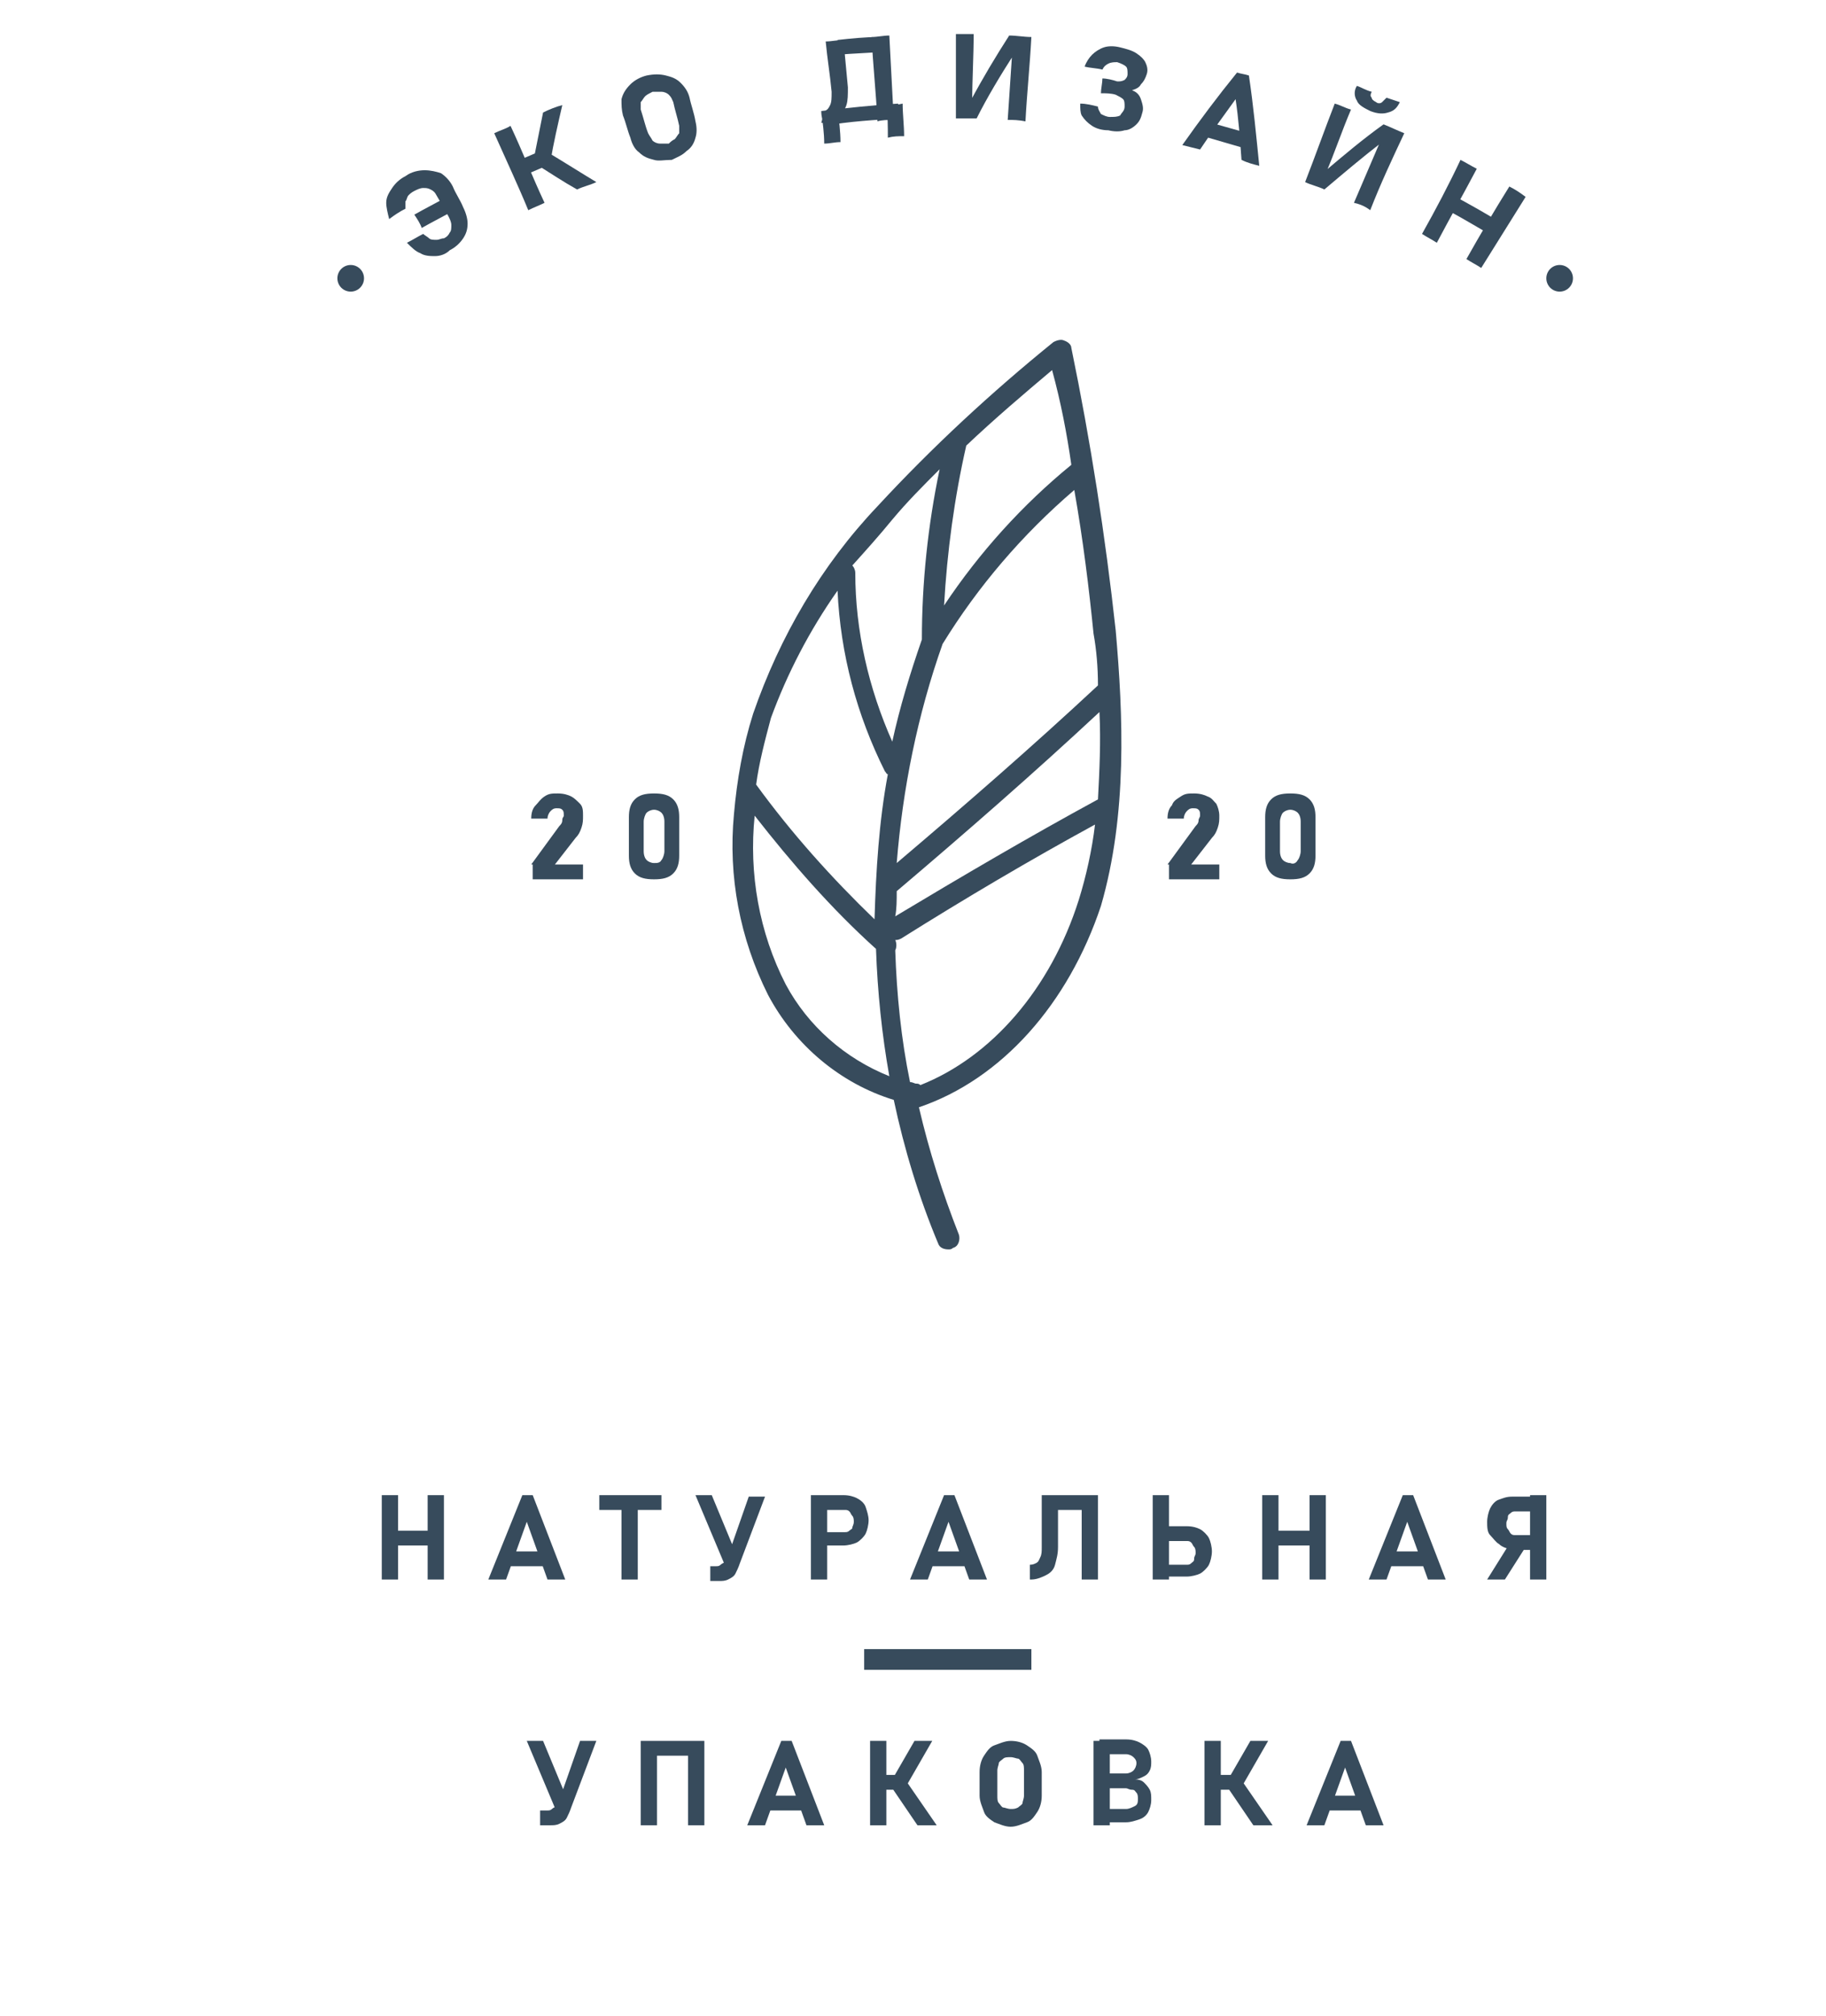 <?xml version="1.0" encoding="utf-8"?>
<!-- Generator: Adobe Illustrator 24.0.1, SVG Export Plug-In . SVG Version: 6.00 Build 0)  -->
<svg version="1.1" id="Слой_1" xmlns="http://www.w3.org/2000/svg" xmlns:xlink="http://www.w3.org/1999/xlink" x="0px" y="0px"
	 viewBox="0 0 123.4 136.2" style="enable-background:new 0 0 123.4 136.2;" xml:space="preserve">
<style type="text/css">
	.st0{fill:#374B5C;}
</style>
<path class="st0" d="M75.4,42.6c-0.7-6.4-1.7-12.8-3-19.1c0-0.2-0.2-0.4-0.5-0.5c-0.2-0.1-0.5,0-0.7,0.1C67,26.5,63,30.2,59.3,34.2
	c-3.8,4-6.6,8.8-8.4,14c-0.7,2.2-1.1,4.5-1.3,6.8c-0.4,4.2,0.4,8.4,2.3,12.2c1.8,3.4,4.9,6,8.5,7.1c0.7,3.3,1.7,6.6,3,9.7
	c0.1,0.3,0.4,0.4,0.7,0.4c0.1,0,0.2,0,0.3-0.1c0.4-0.1,0.5-0.6,0.4-0.9c0,0,0,0,0,0c-1.1-2.8-2-5.6-2.7-8.6
	c5.6-1.9,10.1-7,12.3-13.6C76.2,55,75.9,48.3,75.4,42.6z M60.6,60.2c4.6-3.9,9.3-8,13.7-12.1c0.1,2,0,4-0.1,5.9
	c-4.6,2.5-9.2,5.2-13.7,7.9C60.6,61.4,60.6,60.8,60.6,60.2L60.6,60.2z M74.2,46.3c-4.4,4.1-9,8.1-13.6,12c0.4-5,1.4-10,3.1-14.8
	c2.4-3.9,5.4-7.4,8.9-10.4c0.6,3.4,1,6.7,1.3,9.7C74.1,43.9,74.2,45.1,74.2,46.3L74.2,46.3z M72.4,31.4c-3.3,2.7-6.2,5.9-8.6,9.5
	c0.2-3.6,0.7-7.3,1.5-10.8c1.9-1.8,3.9-3.5,5.8-5.1C71.7,27.2,72.1,29.3,72.4,31.4L72.4,31.4z M60.3,35.1c1-1.2,2.1-2.3,3.2-3.4
	c-0.8,3.8-1.2,7.7-1.2,11.5l0,0c-0.8,2.3-1.5,4.6-2,6.9c-1.6-3.6-2.5-7.5-2.5-11.4c0-0.2-0.1-0.4-0.2-0.5
	C58.5,37.2,59.4,36.2,60.3,35.1L60.3,35.1z M56.6,39.9c0.2,4.3,1.3,8.4,3.2,12.2c0.1,0.1,0.1,0.2,0.2,0.2c-0.6,3.2-0.8,6.5-0.9,9.8
	c-2.9-2.8-5.6-5.8-8-9.1c0.2-1.5,0.6-3,1-4.5C53.2,45.5,54.7,42.6,56.6,39.9L56.6,39.9z M53.1,66.5C51.3,63,50.6,59,51,55.1
	c2.5,3.2,5.2,6.3,8.2,9c0.1,2.9,0.4,5.8,0.9,8.6C57.1,71.5,54.6,69.3,53.1,66.5L53.1,66.5z M62.2,73.3c-0.1-0.1-0.2-0.1-0.3-0.1
	c-0.1,0-0.2-0.1-0.4-0.1c-0.6-2.9-0.9-5.9-1-8.9c0.1-0.2,0.1-0.5,0-0.7c0.1,0,0.2,0,0.4-0.1c4.3-2.7,8.7-5.3,13.1-7.7
	c-0.2,1.7-0.6,3.5-1.1,5.1C71,66.8,67,71.4,62.2,73.3L62.2,73.3z"/>
<rect x="58.4" y="111.4" class="st0" width="11.3" height="1.4"/>
<g>
	<g>
		<path class="st0" d="M29.4,17.3c-0.3,0-0.7,0-1-0.2c-0.3-0.1-0.6-0.4-0.9-0.7c0.4-0.2,0.7-0.4,1.1-0.6c0.1,0.1,0.3,0.2,0.4,0.3
			c0.1,0.1,0.3,0.1,0.5,0.1c0.2,0,0.3-0.1,0.5-0.1c0.2-0.1,0.3-0.2,0.4-0.4c0.1-0.1,0.1-0.3,0.1-0.5c0-0.2-0.1-0.4-0.2-0.6
			c-0.3-0.5-0.5-0.9-0.8-1.4c-0.1-0.2-0.2-0.3-0.4-0.4c-0.2-0.1-0.3-0.1-0.5-0.1c-0.2,0-0.4,0.1-0.6,0.2c-0.2,0.1-0.3,0.2-0.4,0.3
			c-0.1,0.1-0.1,0.3-0.2,0.4c0,0.2,0,0.3,0,0.5c-0.4,0.2-0.7,0.4-1.1,0.7c-0.1-0.4-0.2-0.8-0.2-1.1c0-0.4,0.2-0.7,0.4-1
			c0.2-0.3,0.5-0.6,0.9-0.8c0.4-0.3,0.9-0.4,1.3-0.4c0.4,0,0.8,0.1,1.1,0.2c0.3,0.2,0.6,0.5,0.8,0.9c0.2,0.5,0.5,0.9,0.7,1.4
			c0.2,0.4,0.3,0.8,0.3,1.1c0,0.4-0.1,0.7-0.3,1c-0.2,0.3-0.5,0.6-0.9,0.8C30.1,17.2,29.7,17.3,29.4,17.3z M28,14.5
			c0.7-0.4,1.5-0.8,2.2-1.2c0.2,0.3,0.3,0.6,0.5,0.9c-0.7,0.4-1.5,0.8-2.2,1.2C28.4,15.1,28.2,14.8,28,14.5z"/>
		<path class="st0" d="M33.4,9c0.4-0.2,0.8-0.3,1.1-0.5c0.8,1.7,1.5,3.5,2.3,5.2c-0.4,0.2-0.7,0.3-1.1,0.5C35,12.5,34.2,10.8,33.4,9
			z M34.9,10.9c0.7-0.3,1.4-0.6,2.1-0.9c0.1,0.3,0.3,0.6,0.4,1c-0.7,0.3-1.4,0.6-2.1,0.9C35.2,11.6,35,11.3,34.9,10.9z M36.4,11.2
			c0.3-0.3,0.6-0.5,0.8-0.8c1,0.6,2.1,1.3,3.1,1.9c-0.4,0.2-0.9,0.3-1.3,0.5C38.1,12.3,37.2,11.7,36.4,11.2z M36.1,10.6
			c0.2-1,0.4-2,0.6-3c0.4-0.2,0.9-0.4,1.3-0.5c-0.3,1.3-0.6,2.6-0.8,3.8C36.9,10.8,36.5,10.7,36.1,10.6z"/>
		<path class="st0" d="M44.2,10.8c-0.4-0.1-0.7-0.2-1-0.5c-0.3-0.2-0.5-0.6-0.6-1c-0.2-0.5-0.3-1-0.5-1.5C42,7.4,42,7.1,42,6.7
			c0.1-0.4,0.3-0.7,0.6-1c0.3-0.3,0.7-0.5,1.1-0.6C44.2,5,44.6,5,45,5.1c0.4,0.1,0.7,0.2,1,0.5c0.3,0.3,0.5,0.6,0.6,1
			c0.1,0.5,0.3,1,0.4,1.6c0.1,0.4,0.1,0.8,0,1.1c-0.1,0.4-0.3,0.7-0.6,0.9c-0.3,0.3-0.6,0.4-1,0.6C44.9,10.8,44.5,10.9,44.2,10.8z
			 M45.6,9.4c0.1-0.1,0.2-0.3,0.3-0.4c0-0.2,0-0.3,0-0.5c-0.1-0.5-0.3-1.1-0.4-1.6c-0.1-0.2-0.1-0.3-0.3-0.5
			c-0.1-0.1-0.3-0.2-0.5-0.2c-0.2,0-0.4,0-0.6,0c-0.2,0.1-0.4,0.2-0.5,0.3c-0.1,0.1-0.2,0.3-0.3,0.4c0,0.2,0,0.4,0,0.5
			C43.5,8,43.6,8.5,43.8,9c0.1,0.2,0.2,0.3,0.3,0.5c0.1,0.1,0.3,0.2,0.5,0.2c0.2,0,0.4,0,0.6,0C45.3,9.6,45.4,9.5,45.6,9.4z"/>
		<path class="st0" d="M55.5,7.5c1.7-0.2,3.5-0.4,5.2-0.5c0,0.3,0,0.7,0.1,1c-1.7,0.1-3.4,0.2-5.1,0.5C55.6,8.2,55.5,7.9,55.5,7.5z
			 M55.5,7.5c0.4,0,0.7-0.1,1.1-0.1c0.1,0.7,0.2,1.5,0.2,2.2c-0.4,0-0.7,0.1-1.1,0.1C55.7,9,55.6,8.3,55.5,7.5z M55.5,7.5
			c0,0,0.1,0,0.1,0c0.3,0,0.4-0.2,0.5-0.4c0.1-0.2,0.1-0.5,0.1-0.9c-0.1-1.1-0.3-2.3-0.4-3.4c0.4,0,0.8-0.1,1.2-0.1
			c0.1,1.1,0.2,2.1,0.3,3.2c0,0.5,0,0.9-0.1,1.2c-0.1,0.3-0.3,0.6-0.5,0.8c-0.3,0.2-0.6,0.3-1,0.4c-0.1,0-0.1,0-0.2,0
			C55.6,8,55.6,7.8,55.5,7.5z M56.6,2.7c0.9-0.1,1.9-0.2,2.8-0.2c0,0.3,0,0.7,0.1,1c-0.9,0.1-1.9,0.1-2.8,0.2
			C56.7,3.4,56.6,3.1,56.6,2.7z M58.9,2.5c0.4,0,0.8-0.1,1.2-0.1c0.1,1.9,0.2,3.8,0.3,5.7c-0.4,0-0.8,0-1.1,0.1
			C59.2,6.3,59,4.4,58.9,2.5z M59.9,7.1c0.4,0,0.7,0,1.1-0.1c0,0.7,0.1,1.5,0.1,2.2c-0.4,0-0.7,0-1.1,0.1C60,8.6,60,7.8,59.9,7.1z"
			/>
		<path class="st0" d="M68.1,8.1c0.1-1.5,0.2-3,0.3-4.5c0,0,0.1,0.1,0.1,0.1C67.6,5.1,66.7,6.6,66,8c-0.5,0-0.9,0-1.4,0
			c0-1.9,0-3.8,0-5.7c0.4,0,0.8,0,1.2,0c0,1.5-0.1,3.1-0.1,4.6c0,0-0.1-0.1-0.1-0.1c0.8-1.5,1.7-3,2.6-4.4c0.5,0,1,0.1,1.5,0.1
			c-0.1,1.9-0.3,3.8-0.4,5.7C68.8,8.1,68.5,8.1,68.1,8.1z"/>
		<path class="st0" d="M73.8,8.5c-0.3-0.2-0.5-0.4-0.7-0.7C73,7.6,73,7.3,73,7c0.4,0,0.8,0.1,1.2,0.2c0,0.2,0.1,0.3,0.2,0.5
			c0.2,0.1,0.4,0.2,0.6,0.2c0.3,0,0.5,0,0.7-0.1C75.8,7.6,76,7.5,76,7.2c0,0,0,0,0,0c0-0.2,0-0.4-0.1-0.5c-0.1-0.1-0.3-0.2-0.5-0.3
			c-0.3-0.1-0.7-0.1-1-0.1c0-0.3,0.1-0.7,0.1-1c0.3,0,0.7,0.1,1,0.2c0.2,0,0.3,0,0.5-0.1c0.1-0.1,0.2-0.2,0.2-0.4c0,0,0,0,0,0
			c0-0.2,0-0.4-0.1-0.5c-0.1-0.1-0.3-0.2-0.6-0.3c-0.2,0-0.4,0-0.6,0.1c-0.2,0.1-0.3,0.2-0.4,0.4c-0.4-0.1-0.8-0.1-1.2-0.2
			c0.1-0.3,0.3-0.6,0.5-0.8c0.2-0.2,0.5-0.4,0.8-0.5c0.3-0.1,0.7-0.1,1.1,0c0.4,0.1,0.8,0.2,1.1,0.4c0.3,0.2,0.5,0.4,0.6,0.6
			c0.1,0.2,0.2,0.5,0.1,0.8c0,0,0,0,0,0c-0.1,0.3-0.2,0.5-0.4,0.7C77,5.9,76.8,6,76.5,6.1c0.3,0.1,0.5,0.3,0.6,0.6
			c0.1,0.3,0.2,0.6,0.1,0.9c0,0,0,0,0,0C77.1,8,77,8.2,76.8,8.4c-0.2,0.2-0.5,0.4-0.8,0.4c-0.3,0.1-0.7,0.1-1.1,0
			C74.5,8.8,74.1,8.7,73.8,8.5z"/>
		<path class="st0" d="M83.6,4.9C83.9,5,84.1,5,84.4,5.1c0.3,2,0.5,4.1,0.7,6.1c-0.4-0.1-0.8-0.2-1.2-0.4c-0.1-1.4-0.2-2.8-0.4-4.1
			c-0.8,1.1-1.6,2.2-2.4,3.4c-0.4-0.1-0.8-0.2-1.2-0.3C81.1,8.1,82.3,6.5,83.6,4.9z M81.5,8.2c1.1,0.3,2.1,0.6,3.2,0.9
			c-0.1,0.3-0.2,0.7-0.3,1c-1-0.3-2.1-0.6-3.1-0.9C81.3,8.9,81.4,8.5,81.5,8.2z"/>
		<path class="st0" d="M91.5,13.7c0.6-1.4,1.2-2.8,1.8-4.2c0,0,0,0.1,0.1,0.1c-1.3,1-2.6,2.1-3.9,3.2c-0.4-0.2-0.9-0.3-1.3-0.5
			c0.7-1.8,1.3-3.5,2-5.3c0.4,0.1,0.7,0.3,1.1,0.4c-0.6,1.4-1.1,2.9-1.7,4.3c0,0,0-0.1-0.1-0.1c1.3-1.1,2.6-2.2,4-3.2
			c0.5,0.2,0.9,0.4,1.4,0.6c-0.8,1.7-1.6,3.4-2.3,5.2C92.2,13.9,91.9,13.8,91.5,13.7z M94.6,6.9c-0.2,0.4-0.4,0.6-0.8,0.7
			c-0.3,0.1-0.7,0.1-1.2-0.1c0,0,0,0,0,0c-0.4-0.2-0.8-0.4-0.9-0.7c-0.2-0.3-0.2-0.7,0-1c0.3,0.1,0.6,0.3,1,0.4
			c-0.1,0.2-0.1,0.3,0,0.4c0,0.1,0.1,0.2,0.3,0.3c0,0,0,0,0,0c0.1,0.1,0.3,0.1,0.4,0c0.1-0.1,0.2-0.2,0.3-0.3
			C94,6.7,94.3,6.8,94.6,6.9z"/>
		<path class="st0" d="M98.7,10.8c0.4,0.2,0.7,0.4,1.1,0.6c-0.9,1.7-1.8,3.3-2.7,5c-0.3-0.2-0.7-0.4-1-0.6
			C97,14.2,97.9,12.5,98.7,10.8z M98.2,13.2c1.1,0.6,2.2,1.2,3.3,1.9c-0.2,0.3-0.4,0.6-0.5,0.9c-1.1-0.6-2.2-1.3-3.2-1.8
			C97.8,13.8,98,13.5,98.2,13.2z M102,12.6c0.4,0.2,0.7,0.4,1.1,0.7c-1,1.6-2,3.2-3,4.8c-0.3-0.2-0.7-0.4-1-0.6
			C100,15.9,101,14.2,102,12.6z"/>
	</g>
</g>
<g>
	<g>
		<path class="st0" d="M35.9,58.4l1.9-2.6c0.1-0.1,0.2-0.2,0.2-0.4s0.1-0.2,0.1-0.3v0c0-0.2,0-0.3-0.1-0.4s-0.2-0.1-0.4-0.1
			c-0.2,0-0.3,0.1-0.4,0.2s-0.2,0.3-0.2,0.5v0h-1.1v0c0-0.4,0.1-0.7,0.3-0.9s0.3-0.4,0.6-0.6s0.5-0.2,0.9-0.2c0.4,0,0.7,0.1,0.9,0.2
			s0.4,0.3,0.6,0.5s0.2,0.5,0.2,0.8v0c0,0.3,0,0.5-0.1,0.8s-0.2,0.5-0.4,0.7l-1.4,1.8h1.9v1h-3.4V58.4z"/>
		<path class="st0" d="M42.9,59c-0.3-0.3-0.4-0.7-0.4-1.2v-2.6c0-0.5,0.1-0.9,0.4-1.2s0.7-0.4,1.3-0.4c0.6,0,1,0.1,1.3,0.4
			s0.4,0.7,0.4,1.2v2.6c0,0.5-0.1,0.9-0.4,1.2s-0.7,0.4-1.3,0.4C43.6,59.4,43.2,59.3,42.9,59z M44.7,58.1c0.1-0.1,0.2-0.4,0.2-0.6
			v-2c0-0.3-0.1-0.5-0.2-0.6s-0.3-0.2-0.5-0.2s-0.4,0.1-0.5,0.2s-0.2,0.4-0.2,0.6v2c0,0.3,0.1,0.5,0.2,0.6s0.3,0.2,0.5,0.2
			S44.6,58.3,44.7,58.1z"/>
	</g>
</g>
<g>
	<g>
		<path class="st0" d="M78.9,58.4l1.9-2.6c0.1-0.1,0.2-0.2,0.2-0.4c0-0.1,0.1-0.2,0.1-0.3v0c0-0.2,0-0.3-0.1-0.4
			c-0.1-0.1-0.2-0.1-0.4-0.1c-0.2,0-0.3,0.1-0.4,0.2s-0.2,0.3-0.2,0.5v0h-1.1v0c0-0.4,0.1-0.7,0.3-0.9c0.1-0.3,0.3-0.4,0.6-0.6
			s0.5-0.2,0.9-0.2c0.4,0,0.7,0.1,0.9,0.2c0.3,0.1,0.4,0.3,0.6,0.5c0.1,0.2,0.2,0.5,0.2,0.8v0c0,0.3,0,0.5-0.1,0.8s-0.2,0.5-0.4,0.7
			l-1.4,1.8h1.9v1h-3.4V58.4z"/>
		<path class="st0" d="M85.9,59c-0.3-0.3-0.4-0.7-0.4-1.2v-2.6c0-0.5,0.1-0.9,0.4-1.2c0.3-0.3,0.7-0.4,1.3-0.4c0.6,0,1,0.1,1.3,0.4
			s0.4,0.7,0.4,1.2v2.6c0,0.5-0.1,0.9-0.4,1.2c-0.3,0.3-0.7,0.4-1.3,0.4C86.6,59.4,86.2,59.3,85.9,59z M87.7,58.1
			c0.1-0.1,0.2-0.4,0.2-0.6v-2c0-0.3-0.1-0.5-0.2-0.6s-0.3-0.2-0.5-0.2c-0.2,0-0.4,0.1-0.5,0.2s-0.2,0.4-0.2,0.6v2
			c0,0.3,0.1,0.5,0.2,0.6s0.3,0.2,0.5,0.2C87.4,58.4,87.6,58.3,87.7,58.1z"/>
	</g>
</g>
<g>
	<g>
		<path class="st0" d="M25.8,101h1.1v5.7h-1.1V101z M26.3,103.4h3.3v1h-3.3V103.4z M28.9,101H30v5.7h-1.1V101z"/>
		<path class="st0" d="M35.3,101H36l2.2,5.7H37l-1.4-3.9l-1.4,3.9h-1.2L35.3,101z M34.1,104.8h3v1h-3V104.8z"/>
		<path class="st0" d="M40.5,101h4.2v1h-4.2V101z M42,101.5h1.1v5.2H42V101.5z"/>
		<path class="st0" d="M47,101h1.1l1.7,4.1l-0.7,0.9L47,101z M50,105.6c-0.1,0.3-0.2,0.5-0.3,0.7s-0.3,0.3-0.5,0.4s-0.4,0.1-0.6,0.1
			H48v-1h0.4c0.1,0,0.2,0,0.3-0.1s0.2-0.1,0.3-0.2s0.1-0.2,0.2-0.4l1.4-4h1.1L50,105.6z"/>
		<path class="st0" d="M54.8,101h1.1v5.7h-1.1V101z M55.3,103.5h1.8c0.1,0,0.2,0,0.3-0.1s0.2-0.1,0.2-0.2s0.1-0.2,0.1-0.4
			c0-0.1,0-0.3-0.1-0.4s-0.1-0.2-0.2-0.3s-0.2-0.1-0.3-0.1h-1.8v-1H57c0.4,0,0.7,0.1,0.9,0.2s0.5,0.3,0.6,0.6s0.2,0.6,0.2,0.9
			s-0.1,0.7-0.2,0.9s-0.4,0.5-0.6,0.6s-0.6,0.2-0.9,0.2h-1.8V103.5z"/>
		<path class="st0" d="M63.8,101h0.7l2.2,5.7h-1.2l-1.4-3.9l-1.4,3.9h-1.2L63.8,101z M62.6,104.8h3v1h-3V104.8z"/>
		<path class="st0" d="M69.5,105.7c0.2,0,0.3,0,0.5-0.1s0.2-0.2,0.3-0.4s0.1-0.4,0.1-0.7V101h1.1v3.5c0,0.5-0.1,0.8-0.2,1.2
			s-0.4,0.6-0.6,0.7s-0.6,0.3-1,0.3h-0.1V105.7z M71,101h2.6v1H71V101z M73.1,101h1.1v5.7h-1.1V101z"/>
		<path class="st0" d="M77.9,101h1.1v5.7h-1.1V101z M78.4,105.7h1.8c0.1,0,0.2,0,0.3-0.1s0.2-0.1,0.2-0.3s0.1-0.2,0.1-0.4
			c0-0.1,0-0.3-0.1-0.4s-0.1-0.2-0.2-0.3s-0.2-0.1-0.3-0.1h-1.8v-1h1.8c0.4,0,0.7,0.1,0.9,0.2s0.5,0.4,0.6,0.6s0.2,0.6,0.2,0.9
			c0,0.3-0.1,0.7-0.2,0.9s-0.4,0.5-0.6,0.6s-0.6,0.2-0.9,0.2h-1.8V105.7z"/>
		<path class="st0" d="M85.3,101h1.1v5.7h-1.1V101z M85.8,103.4h3.3v1h-3.3V103.4z M88.5,101h1.1v5.7h-1.1V101z"/>
		<path class="st0" d="M94.8,101h0.7l2.2,5.7h-1.2l-1.4-3.9l-1.4,3.9h-1.2L94.8,101z M93.7,104.8h3v1h-3V104.8z"/>
		<path class="st0" d="M102,104.3l1.1,0.2l-1.4,2.2h-1.2L102,104.3z M101.3,104.3c-0.2-0.1-0.4-0.4-0.6-0.6s-0.2-0.6-0.2-0.9
			s0.1-0.7,0.2-0.9s0.3-0.5,0.6-0.6s0.5-0.2,0.9-0.2h1.9v1h-1.7c-0.1,0-0.2,0-0.3,0.1s-0.2,0.1-0.2,0.3s-0.1,0.2-0.1,0.4
			s0,0.3,0.1,0.4s0.1,0.2,0.2,0.3s0.2,0.1,0.3,0.1h1.7v1h-1.9C101.8,104.6,101.5,104.5,101.3,104.3z M103.4,101h1.1v5.7h-1.1V101z"
			/>
	</g>
</g>
<g>
	<g>
		<path class="st0" d="M35.6,117.6h1.1l1.7,4.1l-0.7,0.9L35.6,117.6z M38.6,122.1c-0.1,0.3-0.2,0.5-0.3,0.7s-0.3,0.3-0.5,0.4
			s-0.4,0.1-0.6,0.1h-0.7v-1H37c0.1,0,0.2,0,0.3-0.1s0.2-0.1,0.3-0.2s0.1-0.2,0.2-0.4l1.4-4h1.1L38.6,122.1z"/>
		<path class="st0" d="M43.3,117.6h1.1v5.7h-1.1V117.6z M43.8,117.6h3.3v1h-3.3V117.6z M46.5,117.6h1.1v5.7h-1.1V117.6z"/>
		<path class="st0" d="M52.8,117.6h0.7l2.2,5.7h-1.2l-1.4-3.9l-1.4,3.9h-1.2L52.8,117.6z M51.7,121.3h3v1h-3V121.3z"/>
		<path class="st0" d="M58.8,117.6h1.1v5.7h-1.1V117.6z M59.2,119.9h2v1h-2V119.9z M60.3,120.8l1-0.4l2,2.9h-1.3L60.3,120.8z
			 M60.3,120.2l1.5-2.6H63l-1.9,3.3L60.3,120.2z"/>
		<path class="st0" d="M67.2,123.1c-0.3-0.2-0.6-0.4-0.7-0.7s-0.3-0.7-0.3-1.1v-1.6c0-0.4,0.1-0.8,0.3-1.1s0.4-0.6,0.7-0.7
			s0.7-0.3,1.1-0.3s0.8,0.1,1.1,0.3s0.6,0.4,0.7,0.7s0.3,0.7,0.3,1.1v1.6c0,0.4-0.1,0.8-0.3,1.1s-0.4,0.6-0.7,0.7s-0.7,0.3-1.1,0.3
			S67.5,123.2,67.2,123.1z M68.8,122.1c0.1-0.1,0.3-0.2,0.3-0.3s0.1-0.3,0.1-0.5v-1.7c0-0.2,0-0.4-0.1-0.5s-0.2-0.3-0.3-0.3
			s-0.3-0.1-0.5-0.1s-0.4,0-0.5,0.1s-0.3,0.2-0.3,0.3s-0.1,0.3-0.1,0.5v1.7c0,0.2,0,0.4,0.1,0.5s0.2,0.3,0.3,0.3s0.3,0.1,0.5,0.1
			S68.6,122.2,68.8,122.1z"/>
		<path class="st0" d="M73.9,117.6h1.1v5.7h-1.1V117.6z M74.3,122.2h1.8c0.2,0,0.4-0.1,0.6-0.2s0.2-0.3,0.2-0.5v0
			c0-0.1,0-0.3-0.1-0.4s-0.1-0.2-0.3-0.2s-0.3-0.1-0.4-0.1h-1.8v-1h1.8c0.2,0,0.4-0.1,0.5-0.2s0.2-0.3,0.2-0.5
			c0-0.2-0.1-0.3-0.2-0.4s-0.3-0.2-0.5-0.2h-1.8v-1h1.8c0.4,0,0.7,0.1,0.9,0.2s0.5,0.3,0.6,0.5s0.2,0.5,0.2,0.8c0,0.2,0,0.4-0.1,0.6
			s-0.2,0.3-0.4,0.4s-0.4,0.2-0.6,0.2c0.3,0,0.5,0.1,0.6,0.2s0.3,0.3,0.4,0.5s0.1,0.4,0.1,0.7v0c0,0.3-0.1,0.6-0.2,0.8
			s-0.3,0.4-0.6,0.5s-0.6,0.2-0.9,0.2h-1.9V122.2z"/>
		<path class="st0" d="M81.4,117.6h1.1v5.7h-1.1V117.6z M81.9,119.9h2v1h-2V119.9z M83,120.8l1-0.4l2,2.9h-1.3L83,120.8z M83,120.2
			l1.5-2.6h1.2l-1.9,3.3L83,120.2z"/>
		<path class="st0" d="M90.6,117.6h0.7l2.2,5.7h-1.2l-1.4-3.9l-1.4,3.9h-1.2L90.6,117.6z M89.4,121.3h3v1h-3V121.3z"/>
	</g>
</g>
<circle class="st0" cx="23.7" cy="18.8" r="0.9"/>
<circle class="st0" cx="105.4" cy="18.8" r="0.9"/>
</svg>
